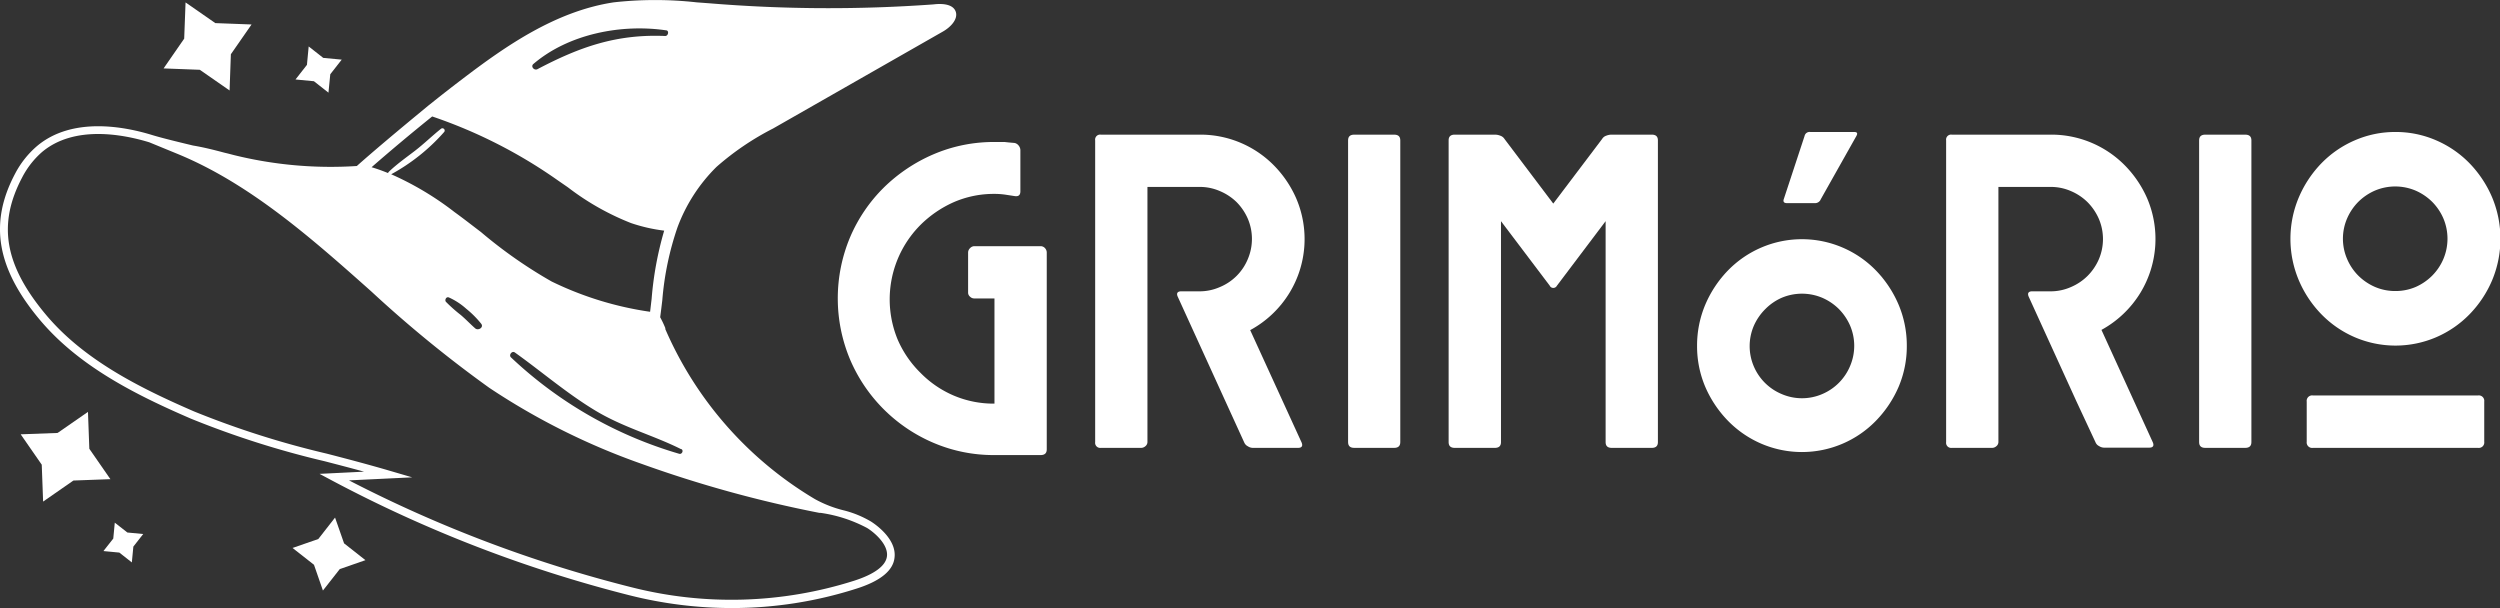 <?xml version="1.0" encoding="UTF-8"?>
<svg xmlns="http://www.w3.org/2000/svg" viewBox="0 0 329.95 80.25">
   <rect x="0" y="0" width="329.95" height="80.25" fill="#333333" stroke="none"/>
   <defs>
      <style>.cls-1{fill:#fff;}</style>
   </defs>
   <title>Ativo 6</title>
   <g id="Camada_2" data-name="Camada 2">
      <g id="Camada_1-2" data-name="Camada 1">
         <path class="cls-1" d="M133.92,18.87a.93.93,0,0,1,.52.34,1,1,0,0,1,.23.58v5.46q0,.75-.75.63l-1.31-.2a10.13,10.13,0,0,0-1.36-.09,13.25,13.25,0,0,0-5.39,1.1,14.65,14.65,0,0,0-4.38,3,13.91,13.91,0,0,0-3,15.14,13.84,13.84,0,0,0,3,4.37,13.61,13.61,0,0,0,4.38,3,13.4,13.4,0,0,0,5.39,1.07V39.39h-2.67a.79.79,0,0,1-.55-.23.69.69,0,0,1-.26-.52V33.31a.81.81,0,0,1,.26-.56.79.79,0,0,1,.55-.26h8.76a.77.77,0,0,1,.58.26.86.86,0,0,1,.23.56v26q0,.75-.81.75h-6.09a20.19,20.19,0,0,1-8.06-1.62,20.82,20.82,0,0,1-11-11,20.86,20.86,0,0,1,0-16.12,20.52,20.52,0,0,1,4.44-6.55,21.36,21.36,0,0,1,6.58-4.41,20.19,20.19,0,0,1,8.06-1.62l1.33,0C133.05,18.8,133.49,18.83,133.92,18.87Z" />
         <path class="cls-1" d="M158.33,17.77a13.62,13.62,0,0,1,9.74,4,14.41,14.41,0,0,1,3,4.4,13.62,13.62,0,0,1-.86,12.44A13.73,13.73,0,0,1,165,43.57l6.79,14.84c.19.47,0,.7-.47.7h-6a1.24,1.24,0,0,1-.63-.21,1,1,0,0,1-.47-.49L161.75,53l-6.32-13.86c-.2-.46,0-.69.46-.69h2.44a6.61,6.61,0,0,0,2.66-.56,6.79,6.79,0,0,0,3.69-3.68,6.8,6.8,0,0,0,0-5.36,7.19,7.19,0,0,0-1.48-2.18A7.06,7.06,0,0,0,161,25.22a6.6,6.6,0,0,0-2.66-.55h-6.9V58.35a.71.71,0,0,1-.26.53.86.86,0,0,1-.55.23h-5.34a.67.67,0,0,1-.75-.76V18.52a.66.66,0,0,1,.75-.75Z" />
         <path class="cls-1" d="M178.74,59.11c-.55,0-.82-.25-.82-.76V18.52c0-.5.27-.75.82-.75H184q.81,0,.81.75V58.35c0,.51-.27.76-.81.76Z" />
         <path class="cls-1" d="M197.29,17.77a1.92,1.92,0,0,1,.72.14,1.05,1.05,0,0,1,.56.44L205,26.87l6.44-8.52a1,1,0,0,1,.55-.44,1.92,1.92,0,0,1,.72-.14H218q.81,0,.81.75V58.35c0,.51-.27.76-.81.76h-5.28c-.54,0-.81-.25-.81-.76V29.19l-6.43,8.52A.53.53,0,0,1,205,38a.5.5,0,0,1-.46-.29l-6.44-8.52V58.35c0,.51-.27.76-.81.76H192c-.54,0-.81-.25-.81-.76V18.52q0-.75.81-.75Z" />
         <path class="cls-1" d="M243.18,32.67a13.58,13.58,0,0,1,4.38,3,14.78,14.78,0,0,1,3,4.5,13.86,13.86,0,0,1,1.1,5.48,13.68,13.68,0,0,1-1.1,5.45,14.84,14.84,0,0,1-3,4.46,13.61,13.61,0,0,1-4.38,3,13.61,13.61,0,0,1-10.72,0,13.72,13.72,0,0,1-4.38-3,14.84,14.84,0,0,1-3-4.46,13.68,13.68,0,0,1-1.1-5.45,13.86,13.86,0,0,1,1.1-5.48,14.78,14.78,0,0,1,3-4.5,13.69,13.69,0,0,1,4.38-3,13.61,13.61,0,0,1,10.72,0ZM240.52,52a6.9,6.9,0,0,0,3.65-3.68,6.8,6.8,0,0,0,0-5.36,7.19,7.19,0,0,0-1.48-2.18,7.11,7.11,0,0,0-2.17-1.47,6.88,6.88,0,0,0-5.39,0A7,7,0,0,0,233,40.78,7.19,7.19,0,0,0,231.47,43a6.8,6.8,0,0,0,0,5.36A6.87,6.87,0,0,0,235.13,52a6.76,6.76,0,0,0,5.39,0Zm-2.35-34.06-2.73,8.29c-.15.39,0,.58.41.58h3.65a.81.81,0,0,0,.81-.52l4.7-8.35c.19-.35.1-.52-.29-.52h-5.8A.67.67,0,0,0,238.17,17.94Z" />
         <path class="cls-1" d="M270.64,17.77a13.62,13.62,0,0,1,9.74,4,14.44,14.44,0,0,1,3,4.4,13.67,13.67,0,0,1-.87,12.44,13.77,13.77,0,0,1-5.16,4.93l6.78,14.84c.2.47,0,.7-.46.7h-6a1.24,1.24,0,0,1-.64-.21.94.94,0,0,1-.46-.49L274.06,53l-6.32-13.86c-.19-.46,0-.69.46-.69h2.44a6.62,6.62,0,0,0,2.67-.56,7,7,0,0,0,2.2-1.47A7.09,7.09,0,0,0,277,34.23a6.8,6.8,0,0,0,0-5.36,7.19,7.19,0,0,0-1.48-2.18,7,7,0,0,0-2.2-1.47,6.62,6.62,0,0,0-2.67-.55h-6.9V58.35a.71.71,0,0,1-.26.53.86.86,0,0,1-.55.23h-5.34a.67.67,0,0,1-.75-.76V18.52a.66.66,0,0,1,.75-.75Z" />
         <path class="cls-1" d="M291.05,59.11c-.54,0-.81-.25-.81-.76V18.52q0-.75.81-.75h5.27c.55,0,.82.25.82.75V58.35c0,.51-.27.76-.82.76Z" />
         <path class="cls-1" d="M316.15,17.42a13.33,13.33,0,0,1,5.37,1.1,13.69,13.69,0,0,1,4.38,3,14.76,14.76,0,0,1,3,4.5,14.2,14.2,0,0,1,0,11,14.59,14.59,0,0,1-3,4.49,13.72,13.72,0,0,1-4.38,3,13.63,13.63,0,0,1-10.73,0,13.72,13.72,0,0,1-4.38-3,14.59,14.59,0,0,1-3-4.49,14.08,14.08,0,0,1,0-11,14.76,14.76,0,0,1,3-4.5,13.69,13.69,0,0,1,4.38-3A13.32,13.32,0,0,1,316.15,17.42Zm10.91,41.69H305.25a.72.72,0,0,1-.81-.81V53a.72.72,0,0,1,.81-.81h21.81a.72.72,0,0,1,.81.81V58.3A.72.72,0,0,1,327.06,59.11Zm-10.91-20.7a6.72,6.72,0,0,0,2.7-.55A7.19,7.19,0,0,0,321,36.38a7,7,0,0,0,1.47-2.18,6.88,6.88,0,0,0,0-5.39A7.11,7.11,0,0,0,321,26.64a7.19,7.19,0,0,0-2.18-1.48,6.88,6.88,0,0,0-5.39,0,7.19,7.19,0,0,0-2.18,1.48,7.11,7.11,0,0,0-1.47,2.17,6.76,6.76,0,0,0,0,5.39,7,7,0,0,0,1.47,2.18,7.19,7.19,0,0,0,2.18,1.48A6.7,6.7,0,0,0,316.15,38.41Z" />
         <path class="cls-1" d="M126.15,1.58c-.38-1.23-2.3-1.08-2.94-1A192.39,192.39,0,0,1,93.56.43L91.94.31A49.31,49.31,0,0,0,81,.31c-7.67,1.16-14.25,5.77-19.82,10-1.48,1.12-2.95,2.27-4.4,3.43h0l-.29.23-2.42,2c-2.4,2-4.72,3.94-6.91,5.88l-.06.06a53.31,53.31,0,0,1-16.22-1.44l-.77-.2h0l-.5-.12c-1.35-.36-2.73-.71-4.12-.94-2.85-.68-4.55-1.12-5.48-1.41-3.67-1.12-10.52-2.41-15.14,1.49A12.29,12.29,0,0,0,2,22.91c-3.48,6.55-2.45,12.54,3.34,19.4,5.14,6.07,12.59,9.81,19.87,12.95a119.87,119.87,0,0,0,17.66,5.62c1.69.44,3.42.89,5.18,1.37l-5.88.29,1.69.9a175,175,0,0,0,39.2,15.12,55.18,55.18,0,0,0,13.53,1.69,53.87,53.87,0,0,0,16.47-2.57c3.14-1,4.83-2.38,5-4.09.31-2.55-2.76-4.54-3.11-4.76a13.5,13.5,0,0,0-3.5-1.45,15.48,15.48,0,0,1-3.9-1.51A48.51,48.51,0,0,1,87.81,43.44l0-.14a14.3,14.3,0,0,0-.68-1.43c.1-.74.19-1.49.28-2.24a39.15,39.15,0,0,1,2-9.61v0a21.92,21.92,0,0,1,5.16-8,36.31,36.31,0,0,1,7.46-5.06L124.4,4.19C125.49,3.58,126.44,2.54,126.15,1.58Zm-18,66.11.17,0a18.64,18.64,0,0,1,6.13,2c1,.62,2.8,2.19,2.61,3.73-.15,1.25-1.65,2.36-4.32,3.22a53.46,53.46,0,0,1-29.42.86A173,173,0,0,1,46.06,63.4L54.4,63l-3-.88c-2.84-.83-5.61-1.56-8.28-2.25a118.32,118.32,0,0,1-17.51-5.57C18.46,51.2,11.14,47.54,6.14,41.63c-5.54-6.58-6.5-12-3.21-18.22a11.39,11.39,0,0,1,2.61-3.34c4.25-3.58,10.69-2.35,14.16-1.29l3.75,1.54C33,24.25,41.16,31.48,49,38.46A161,161,0,0,0,64.57,51.18a90.1,90.1,0,0,0,20,10A159.58,159.58,0,0,0,108.15,67.69ZM59.25,39.26a8.78,8.78,0,0,1,2.26,1.47,12.93,12.93,0,0,1,2,2c.37.48-.39.95-.79.61-.65-.57-1.25-1.21-1.91-1.77a19.86,19.86,0,0,1-1.94-1.72C58.65,39.64,58.87,39.1,59.25,39.26Zm30.66,20c.36.18.1.74-.27.63A54.57,54.57,0,0,1,67.45,47.18c-.35-.32.12-.93.5-.66,3.56,2.54,6.86,5.4,10.61,7.66S86.18,57.42,89.91,59.29ZM86,39.46c-.07.57-.13,1.13-.2,1.69a43.85,43.85,0,0,1-13-4,61.28,61.28,0,0,1-9.33-6.53C62.32,29.75,61.18,28.85,60,28a40,40,0,0,0-8.37-5,25.7,25.7,0,0,0,7-5.59.3.3,0,0,0-.42-.42c-1.17.93-2.26,2-3.43,2.9s-2.41,1.77-3.48,2.8a.16.16,0,0,0-.06.16c-.72-.29-1.45-.56-2.2-.78,2.53-2.21,5.22-4.46,8-6.7a64.88,64.88,0,0,1,16.59,8.44l1.32.91a34.2,34.2,0,0,0,8.33,4.72,21.68,21.68,0,0,0,4.38,1A44.5,44.5,0,0,0,86,39.46ZM87.78,4.75c-6.42-.27-11.26,1.44-16.85,4.38-.43.22-.93-.36-.53-.69C75.05,4.47,82,3.14,87.89,4,88.34,4,88.22,4.77,87.78,4.75Z" />
         <polygon class="cls-1" points="30.3 11.94 26.37 9.21 21.59 9.03 24.31 5.1 24.49 0.32 28.42 3.05 33.2 3.23 30.47 7.16 30.3 11.94" />
         <polygon class="cls-1" points="17.4 74.23 15.75 72.93 13.65 72.73 14.95 71.08 15.15 68.98 16.81 70.28 18.9 70.48 17.6 72.14 17.4 74.23" />
         <polygon class="cls-1" points="42.62 77.94 41.44 74.54 38.61 72.32 42.01 71.14 44.22 68.31 45.41 71.71 48.23 73.93 44.84 75.11 42.62 77.94" />
         <polygon class="cls-1" points="43.35 12.23 41.43 10.72 39 10.49 40.51 8.56 40.74 6.13 42.66 7.64 45.1 7.87 43.59 9.8 43.35 12.23" />
         <polygon class="cls-1" points="5.69 66.2 5.51 61.33 2.73 57.32 7.6 57.14 11.61 54.36 11.79 59.23 14.57 63.24 9.69 63.42 5.69 66.2" />
      </g>
   </g>
</svg>
